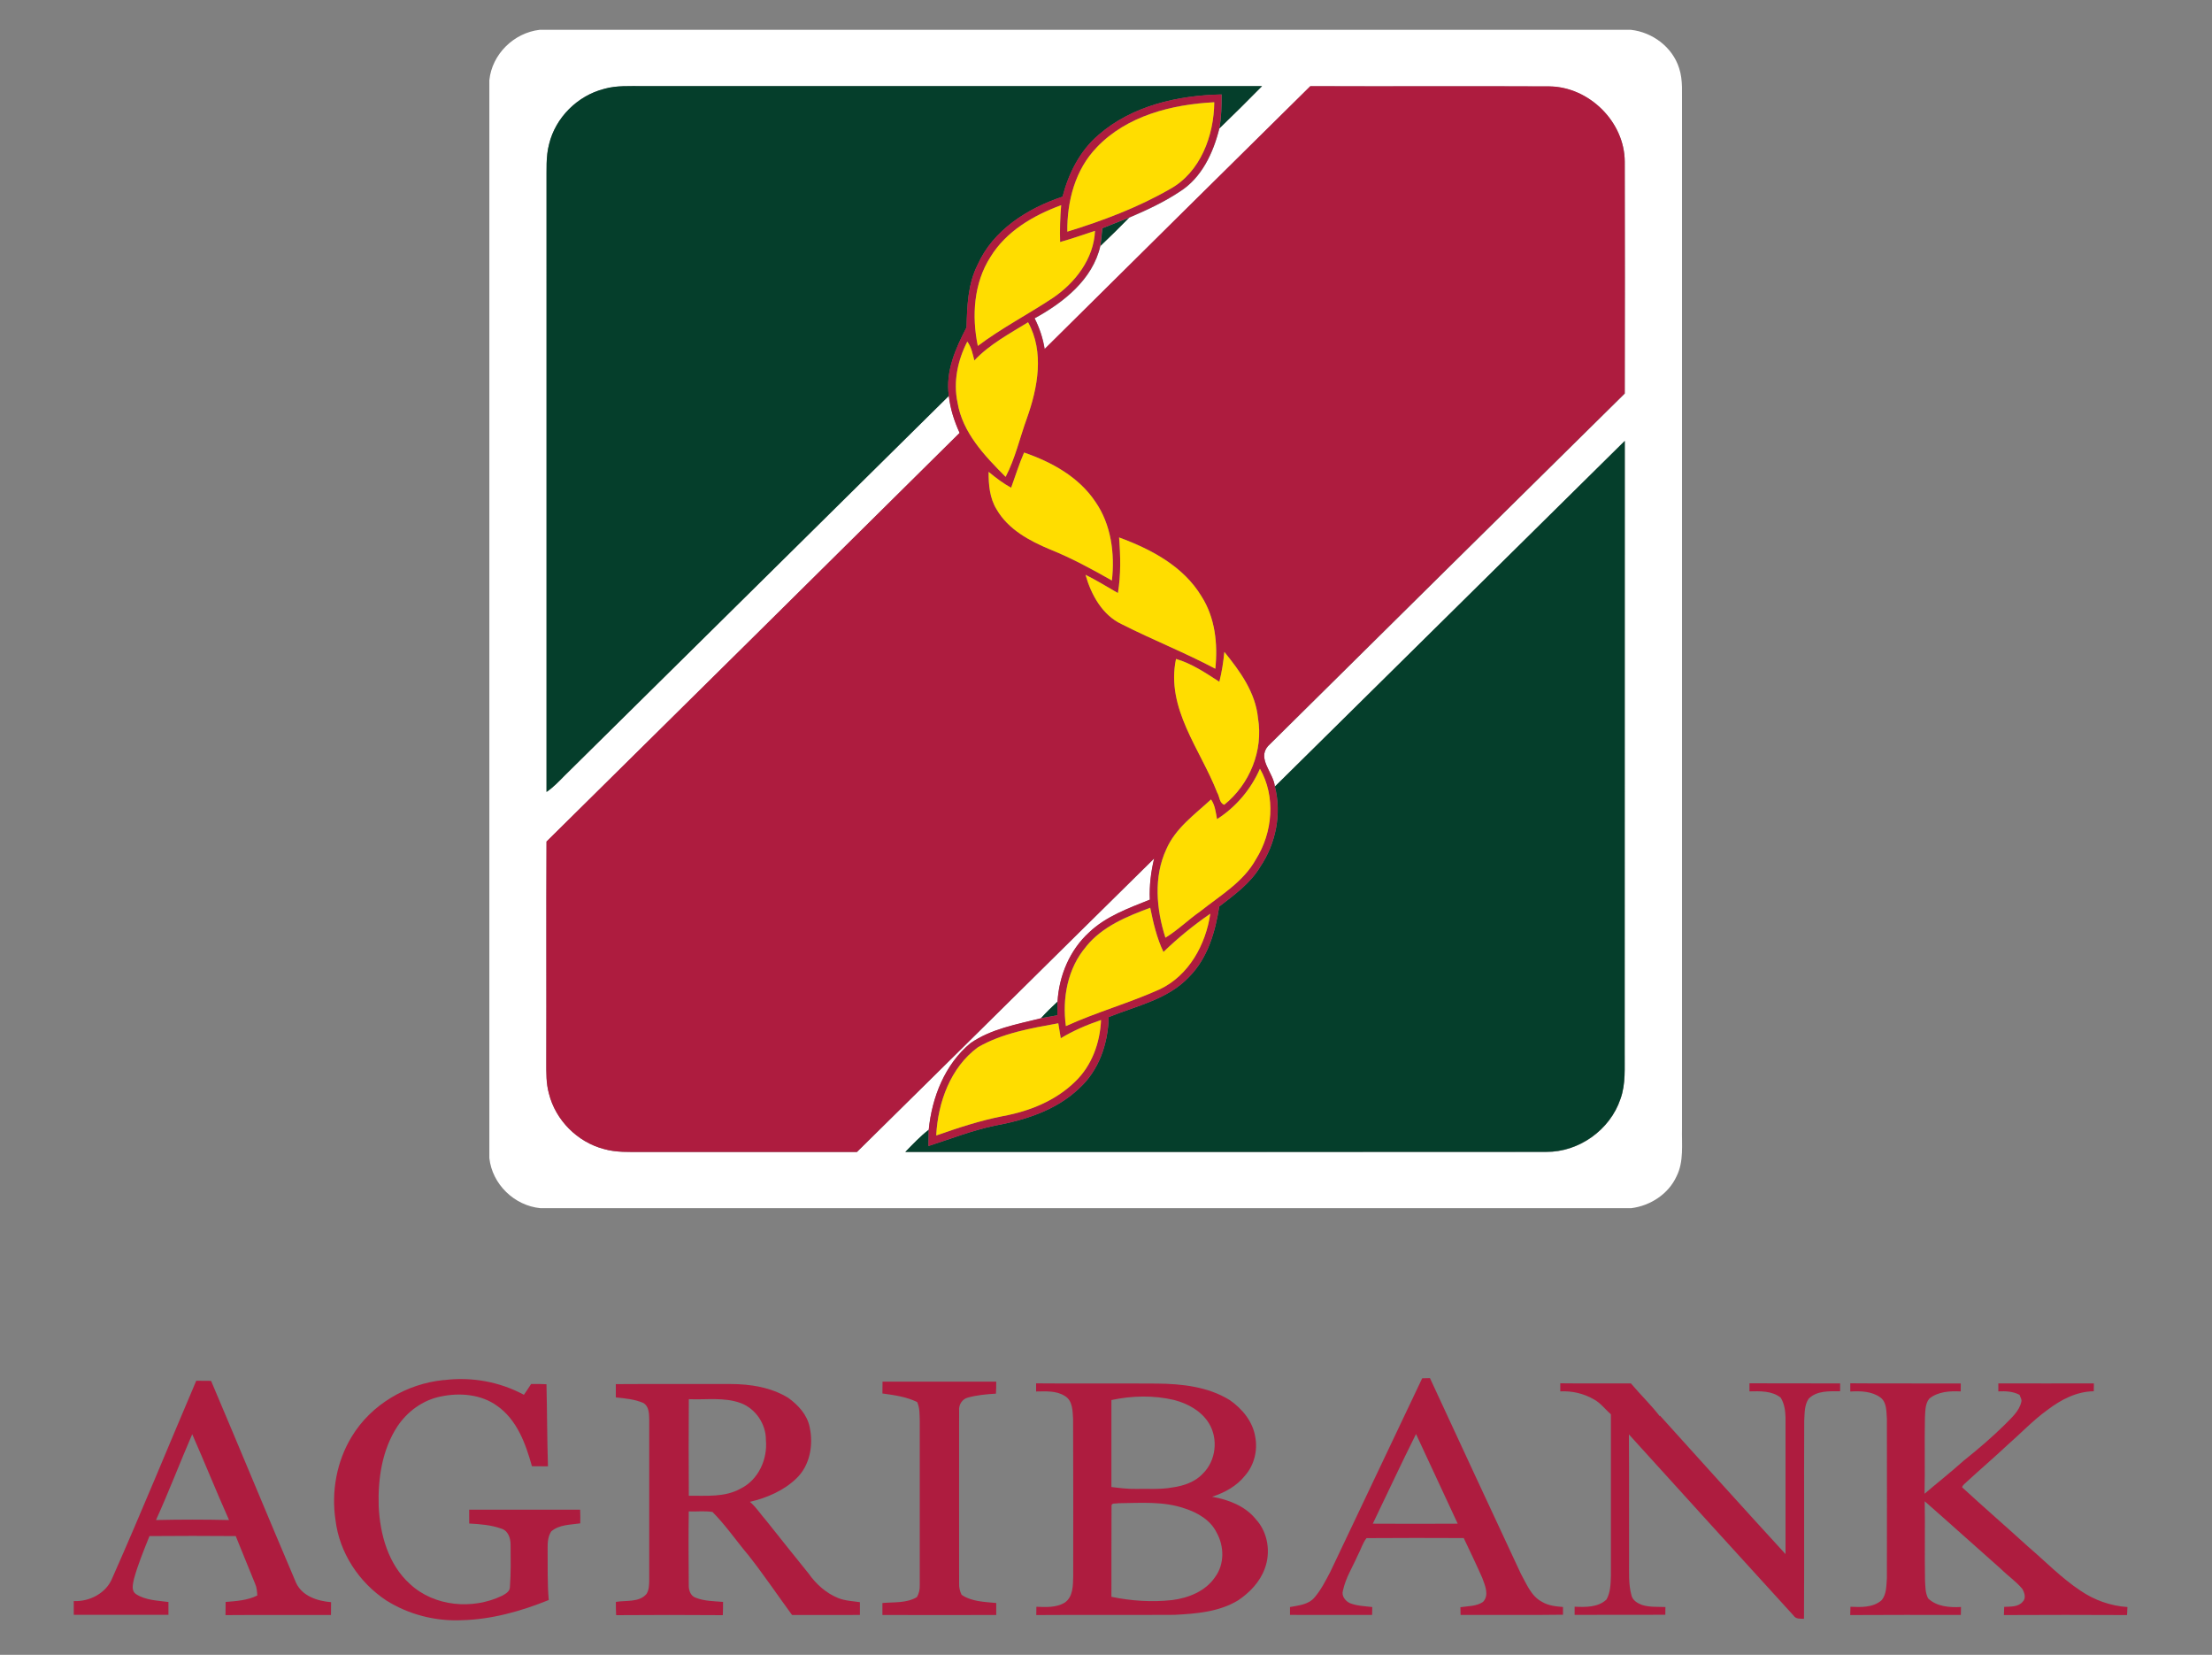 <?xml version="1.0" encoding="UTF-8"?>
<svg id="Layer_1" data-name="Layer 1" xmlns="http://www.w3.org/2000/svg" viewBox="0 0 400 299.17">
  <rect x="0" y="0" width="400" height="299.17" fill="#808080" stroke="none"/>
  <defs>
    <style>
      .cls-1 {
        fill: #fff;
      }

      .cls-2 {
        fill: #fd0;
      }

      .cls-3 {
        fill: #ae1c3f;
      }

      .cls-4 {
        fill: #053e2b;
      }
    </style>
  </defs>
  <g>
    <path class="cls-1" d="m97.59,5.39h197.33c3.91.43,7.53,3.14,8.72,6.94.73,2.21.47,4.58.52,6.87-.01,61.58,0,123.17,0,184.76-.07,2.91.37,6.01-.99,8.71-1.47,3.2-4.73,5.31-8.18,5.75H97.71c-4.71-.46-8.72-4.34-9.22-9.07V14.51c.47-4.71,4.43-8.58,9.1-9.12Zm11.66,10.68c-4.8,1.22-8.8,5.18-9.96,10-.6,2.28-.43,4.66-.46,6.99.01,36.7-.02,73.4,0,110.11,1.21-.82,2.22-1.89,3.24-2.92,23.17-22.9,46.36-45.79,69.52-68.69.25,2.33.99,4.58,1.95,6.71-24.89,24.64-49.77,49.28-74.7,73.88-.07,13.29,0,26.59-.04,39.89,0,1.9-.04,3.83.48,5.68,1.19,4.8,5.15,8.76,9.93,10.01,2.24.65,4.59.52,6.89.54,12.95,0,25.91,0,38.87,0,17.93-17.66,35.81-35.4,53.75-53.06-.59,2.44-.89,4.93-.78,7.44-3.85,1.55-7.91,2.99-10.97,5.91-3.51,3.19-5.45,7.84-5.72,12.52-1.05.97-2.07,1.97-3.03,3.03-4.34,1.09-8.96,1.89-12.71,4.49-4.63,3.82-6.99,9.8-7.55,15.66-1.55,1.19-2.88,2.63-4.25,4.02,38.63-.03,77.26.02,115.9-.02,5.9.05,11.54-3.96,13.42-9.55,1-2.74.73-5.69.77-8.54,0-36.82.01-73.63.02-110.44-21.1,20.82-42.18,41.68-63.28,62.5-.21-2.48-3.25-5-1.25-7.32,21.48-21.27,43-42.52,64.52-63.75.02-13.97.04-27.93,0-41.9-.02-7.21-6.43-13.52-13.61-13.62-14.4-.07-28.81.02-43.22-.04-16.04,15.81-32.05,31.67-48.05,47.52-.31-1.94-.93-3.81-1.82-5.56,5.23-2.87,10.48-6.98,11.89-13.09,1.77-1.67,3.49-3.39,5.19-5.11,3.15-1.34,6.28-2.79,9.14-4.69,3.98-2.49,6.09-7.03,7.18-11.44,2.6-2.52,5.18-5.06,7.72-7.65-37.35,0-74.71,0-112.06,0-2.31.02-4.66-.14-6.91.5Z"/>
    <path class="cls-4" d="m109.25,16.06c2.25-.64,4.61-.48,6.91-.5,37.35,0,74.71,0,112.06,0-2.54,2.59-5.12,5.13-7.72,7.65.37-2.02.42-4.08.41-6.13-7.88.16-16.19,2.02-22.27,7.33-3.36,2.87-5.39,6.94-6.49,11.15-6.33,2.11-12.55,6.01-15.36,12.32-1.78,3.5-1.9,7.47-2,11.31-1.98,3.81-3.83,7.93-3.2,12.37-23.16,22.91-46.35,45.79-69.52,68.69-1.02,1.04-2.03,2.1-3.24,2.92-.01-36.71.02-73.41,0-110.11.03-2.34-.14-4.71.46-6.99,1.16-4.83,5.16-8.79,9.96-10Z"/>
    <path class="cls-4" d="m199.34,41.27c1.61-.65,3.24-1.28,4.85-1.93-1.7,1.72-3.42,3.44-5.19,5.11.14-1.06.24-2.12.35-3.18Z"/>
    <path class="cls-4" d="m230.53,142.2c21.1-20.82,42.18-41.68,63.28-62.5,0,36.81-.02,73.62-.02,110.44-.04,2.85.23,5.8-.77,8.54-1.88,5.59-7.52,9.6-13.42,9.55-38.63.04-77.26,0-115.9.02,1.36-1.39,2.7-2.83,4.25-4.02-.03.99-.04,1.97-.05,2.95,3.95-1.27,7.82-2.8,11.9-3.66,5.51-1.01,11.15-2.77,15.3-6.72,3.63-3.26,5.28-8.14,5.39-12.93,5.01-2.04,10.73-3.19,14.57-7.3,3.34-3.39,4.71-8.11,5.42-12.69,2.72-2.1,5.61-4.17,7.41-7.18,2.83-4.21,3.91-9.56,2.65-14.51Z"/>
    <path class="cls-4" d="m188.22,184.09c.96-1.06,1.98-2.06,3.03-3.03-.01.83-.03,1.67-.04,2.49-1,.18-2,.35-2.99.53Z"/>
    <path class="cls-3" d="m236.97,15.57c14.41.06,28.82-.03,43.22.04,7.18.09,13.59,6.41,13.61,13.62.04,13.97.02,27.93,0,41.9-21.52,21.23-43.04,42.48-64.52,63.75-2,2.33,1.04,4.85,1.25,7.32,1.26,4.95.18,10.3-2.65,14.51-1.8,3.01-4.69,5.08-7.41,7.18-.7,4.59-2.08,9.31-5.42,12.69-3.83,4.11-9.56,5.27-14.57,7.3-.1,4.78-1.76,9.66-5.39,12.93-4.15,3.95-9.79,5.71-15.3,6.72-4.07.86-7.95,2.39-11.9,3.66.01-.99.03-1.97.05-2.95.57-5.86,2.92-11.84,7.55-15.66,3.75-2.6,8.37-3.4,12.71-4.49.99-.19,1.99-.36,2.99-.53,0-.83.03-1.67.04-2.49.27-4.68,2.21-9.33,5.72-12.52,3.06-2.92,7.12-4.35,10.97-5.91-.11-2.51.19-5,.78-7.44-17.94,17.66-35.81,35.4-53.75,53.06-12.96,0-25.92,0-38.87,0-2.3-.02-4.65.11-6.89-.54-4.78-1.25-8.73-5.21-9.93-10.01-.52-1.85-.48-3.78-.48-5.68.04-13.3-.03-26.59.04-39.89,24.93-24.6,49.81-49.24,74.7-73.88-.97-2.13-1.7-4.38-1.95-6.71-.63-4.44,1.22-8.55,3.2-12.37.11-3.83.23-7.8,2-11.31,2.81-6.3,9.02-10.21,15.36-12.32,1.09-4.22,3.13-8.28,6.49-11.15,6.08-5.31,14.39-7.17,22.27-7.33.01,2.05-.04,4.11-.41,6.13-1.09,4.41-3.2,8.95-7.18,11.44-2.86,1.9-5.99,3.34-9.14,4.69-1.61.65-3.24,1.28-4.85,1.93-.11,1.06-.21,2.12-.35,3.18-1.41,6.11-6.66,10.22-11.89,13.09.89,1.75,1.51,3.62,1.82,5.56,16.01-15.85,32.01-31.71,48.05-47.52Zm-38.63,11.05c-3.91,4.02-5.4,9.77-5.34,15.25,6.4-1.97,12.73-4.34,18.54-7.69,5.54-3.04,7.97-9.68,8.03-15.7-7.65.38-15.79,2.43-21.24,8.14Zm-19.22,19.81c-3.04,4.74-3.41,10.7-2.29,16.09,4.3-3.24,9.09-5.71,13.57-8.68,4.05-2.75,7.38-7.08,7.62-12.12-2.09.7-4.19,1.43-6.31,2.02-.07-2.22,0-4.45.19-6.66-5,1.83-9.92,4.69-12.77,9.34Zm-2.93,18.74c-.31-1.19-.53-2.43-1.28-3.43-1.72,3.36-2.55,7.25-1.77,10.99.9,5.49,4.93,9.68,8.7,13.46,1.75-3.34,2.56-7.09,3.86-10.63,1.95-5.48,3.17-11.96.2-17.31-3.38,2.09-6.96,3.98-9.72,6.91Zm6.65,23c-1.46-.79-2.79-1.81-4.07-2.87-.02,2.32.19,4.74,1.43,6.76,2.09,3.64,5.96,5.71,9.72,7.28,3.86,1.55,7.52,3.54,11.14,5.6.55-4.91-.13-10.16-3.02-14.28-3-4.46-7.89-7.15-12.86-8.85-.9,2.07-1.57,4.24-2.34,6.36Zm19.31,19.03c-1.94-1.12-3.86-2.29-5.86-3.3,1.02,3.61,3.03,7.3,6.57,8.94,5.57,2.82,11.39,5.12,16.9,8.04.47-4.48-.03-9.23-2.51-13.1-3.27-5.43-9.12-8.51-14.89-10.63.26,3.35.34,6.72-.21,10.04Zm18.34,16.04c-2.48-1.6-4.97-3.29-7.82-4.12-1.87,8.94,4.41,16.31,7.44,24.14.44.7.38,1.92,1.28,2.22,4.6-3.69,7.09-9.82,6.1-15.67-.45-4.62-3.25-8.48-6.08-11.96-.18,1.82-.45,3.63-.9,5.39Zm7.34,15.72c-1.63,3.73-4.33,6.94-7.77,9.12-.23-1.23-.35-2.51-1.08-3.56-2.96,2.73-6.44,5.2-8.09,9.01-2.33,5.03-1.8,10.83-.16,15.98,2.26-1.37,4.14-3.26,6.3-4.76,3.59-2.87,7.8-5.3,10.08-9.44,3.03-4.83,3.59-11.33.71-16.35Zm-31.42,32.14c-3.37,3.92-4.36,9.36-3.67,14.38,5.55-2.53,11.46-4.16,17-6.67,5.25-2.5,8.28-8.06,9.11-13.64-3.01,2.07-5.84,4.37-8.47,6.91-1.21-2.53-1.83-5.26-2.39-7.99-4.23,1.58-8.66,3.38-11.58,6.99Zm-4.59,16.59c-.15-.9-.3-1.8-.45-2.7-4.95.9-10.1,1.78-14.51,4.32-4.98,3.64-7.26,9.99-7.56,15.96,3.97-1.38,7.96-2.7,12.09-3.51,4.78-.88,9.53-2.78,13.04-6.24,3.01-2.88,4.49-7.01,4.67-11.12-2.53.86-4.99,1.91-7.28,3.29Z"/>
    <path class="cls-2" d="m198.34,26.63c5.45-5.71,13.59-7.75,21.24-8.14-.06,6.02-2.49,12.66-8.03,15.7-5.81,3.34-12.15,5.72-18.54,7.69-.07-5.48,1.42-11.23,5.34-15.25Z"/>
    <path class="cls-2" d="m179.12,46.44c2.85-4.65,7.77-7.51,12.77-9.34-.19,2.21-.26,4.44-.19,6.66,2.12-.6,4.22-1.33,6.31-2.02-.23,5.05-3.57,9.38-7.62,12.12-4.47,2.97-9.27,5.44-13.57,8.68-1.12-5.4-.74-11.36,2.29-16.09Z"/>
    <path class="cls-2" d="m176.19,65.18c2.76-2.93,6.33-4.83,9.72-6.91,2.97,5.35,1.75,11.83-.2,17.31-1.29,3.53-2.11,7.28-3.86,10.63-3.77-3.78-7.8-7.97-8.7-13.46-.79-3.75.04-7.63,1.77-10.99.75,1,.97,2.24,1.28,3.43Z"/>
    <path class="cls-2" d="m182.85,88.18c.77-2.12,1.43-4.29,2.34-6.36,4.97,1.7,9.87,4.4,12.86,8.85,2.88,4.12,3.56,9.37,3.02,14.28-3.62-2.06-7.28-4.05-11.14-5.6-3.75-1.56-7.62-3.63-9.72-7.28-1.24-2.02-1.45-4.44-1.43-6.76,1.28,1.06,2.6,2.07,4.07,2.87Z"/>
    <path class="cls-2" d="m202.16,107.21c.55-3.32.47-6.69.21-10.04,5.77,2.12,11.62,5.2,14.89,10.63,2.48,3.86,2.98,8.62,2.51,13.1-5.52-2.93-11.34-5.22-16.9-8.04-3.54-1.65-5.55-5.34-6.57-8.94,2,1.01,3.92,2.17,5.86,3.3Z"/>
    <path class="cls-2" d="m220.5,123.25c.45-1.77.72-3.58.9-5.39,2.83,3.48,5.64,7.34,6.08,11.96,1,5.85-1.5,11.98-6.1,15.67-.9-.31-.84-1.53-1.28-2.22-3.04-7.82-9.31-15.2-7.44-24.14,2.85.83,5.35,2.53,7.82,4.12Z"/>
    <path class="cls-2" d="m227.84,138.97c2.88,5.02,2.32,11.52-.71,16.35-2.28,4.15-6.49,6.58-10.08,9.44-2.16,1.5-4.05,3.39-6.3,4.76-1.64-5.15-2.17-10.95.16-15.98,1.65-3.81,5.13-6.28,8.09-9.01.73,1.05.85,2.34,1.08,3.56,3.44-2.19,6.13-5.4,7.77-9.12Z"/>
    <path class="cls-2" d="m196.42,171.11c2.92-3.61,7.35-5.42,11.58-6.99.55,2.73,1.18,5.46,2.39,7.99,2.63-2.54,5.46-4.85,8.47-6.91-.82,5.57-3.86,11.14-9.11,13.64-5.55,2.51-11.46,4.14-17,6.67-.69-5.02.3-10.46,3.67-14.38Z"/>
    <path class="cls-2" d="m191.82,187.7c2.29-1.38,4.75-2.43,7.28-3.29-.18,4.11-1.66,8.24-4.67,11.12-3.51,3.46-8.26,5.36-13.04,6.24-4.13.8-8.13,2.12-12.09,3.51.3-5.98,2.58-12.32,7.56-15.96,4.41-2.55,9.56-3.42,14.51-4.32.15.9.3,1.8.45,2.7Z"/>
  </g>
  <path class="cls-3" d="m257.19,249.17c.46-.02.92-.03,1.39-.03,5.46,11.8,10.94,23.59,16.44,35.37,1.03,1.83,1.83,4.02,3.79,5.06,1.15.7,2.51.85,3.83.95,0,.46,0,.93,0,1.4-6.17.09-12.35.01-18.52.04-.01-.47-.02-.94-.03-1.4,1.37-.22,2.88-.14,4.08-.95,1.18-1.24.36-2.99-.13-4.35-1.07-2.42-2.21-4.8-3.35-7.2-5.86-.02-11.72-.04-17.58.01-.71.9-1.03,2.08-1.58,3.1-.92,2.1-2.2,4.09-2.68,6.37-.31.95.41,1.89,1.24,2.28,1.29.51,2.69.55,4.06.71-.02.47-.03.95-.03,1.43-4.95-.01-9.9.02-14.85-.01,0-.48,0-.95,0-1.42,1.53-.29,3.31-.43,4.4-1.69,1.21-1.39,2.03-3.05,2.89-4.67,5.54-11.67,11.07-23.34,16.62-35Zm-8.94,26.29c5.11.03,10.23.03,15.35,0-2.49-5.41-5.04-10.79-7.54-16.21-2.69,5.36-5.2,10.8-7.81,16.2Z"/>
  <path class="cls-3" d="m80.24,249.51c4.96-.64,10.1.27,14.5,2.65.45-.64.88-1.3,1.3-1.95.93-.02,1.85-.01,2.78.04.12,4.95.11,9.89.27,14.84-.97,0-1.93,0-2.9-.02-1.13-4.06-2.69-8.38-6.29-10.91-2.93-2.12-6.81-2.42-10.27-1.68-3.19.65-5.99,2.71-7.78,5.41-2.77,4.24-3.53,9.46-3.37,14.44.24,5.1,1.74,10.51,5.65,14.03,4.4,4.1,11.34,4.69,16.66,2.13.62-.34,1.42-.77,1.42-1.58.19-2.54.14-5.09.12-7.63.01-1.14-.4-2.5-1.6-2.9-1.87-.69-3.9-.84-5.88-.95,0-.84,0-1.67-.01-2.5,6.69,0,13.38,0,20.07,0,.03.82.04,1.64.02,2.47-1.78.27-3.81.2-5.25,1.46-.58.88-.67,1.99-.65,3.03.03,3.12-.07,6.25.2,9.37-5.02,2.03-10.34,3.52-15.77,3.65-4.74.21-9.57-1.03-13.59-3.56-4.94-3.25-8.49-8.62-9.2-14.53-.78-5.16.2-10.61,2.93-15.09,3.5-5.81,9.94-9.58,16.65-10.24Z"/>
  <path class="cls-3" d="m35.48,249.62l2.69.02c5.16,12.15,10.19,24.35,15.36,36.49,1.12,2.44,3.86,3.31,6.34,3.52,0,.77-.01,1.55-.02,2.32-6.36.01-12.71-.03-19.07.02,0-.8,0-1.59.02-2.38,1.94-.16,3.96-.28,5.73-1.17-.05-.72-.09-1.46-.4-2.13-1.19-2.86-2.32-5.75-3.5-8.61-5.2-.04-10.4-.05-15.6,0-1.02,2.55-2.08,5.11-2.81,7.76-.18.92-.56,2.15.42,2.76,1.72,1.1,3.85,1.13,5.82,1.4,0,.77,0,1.55,0,2.32-5.7,0-11.41,0-17.12,0v-2.49c2.85.13,5.88-1.42,6.97-4.17,5.24-11.82,10.12-23.79,15.19-35.69Zm-7.27,25.18c4.4-.1,8.81-.1,13.21,0-2.3-5.14-4.39-10.37-6.66-15.52-2.23,5.15-4.23,10.41-6.55,15.52Z"/>
  <path class="cls-3" d="m159.58,249.78c6.86,0,13.71,0,20.57,0,0,.72,0,1.45-.05,2.17-1.72.1-3.44.26-5.1.72-1,.25-1.66,1.3-1.56,2.32-.02,10.41,0,20.83,0,31.24-.04.72.13,1.44.45,2.09,1.83,1.24,4.13,1.27,6.26,1.48,0,.72,0,1.44,0,2.17-6.86,0-13.72.02-20.58,0,0-.73,0-1.45,0-2.17,2.09-.19,4.36.06,6.24-1.07.38-.66.54-1.41.51-2.17,0-9.9,0-19.81,0-29.71-.04-1.14.02-2.32-.47-3.38-1.96-.97-4.15-1.25-6.28-1.55,0-.71.01-1.42.02-2.13Z"/>
  <path class="cls-3" d="m111.36,250.23c6.91-.05,13.82,0,20.73-.02,3.6,0,7.33.59,10.45,2.5,1.8,1.3,3.45,3.07,3.88,5.33.69,3.18.05,6.87-2.37,9.2-2.29,2.23-5.36,3.55-8.44,4.27,1.17,1,1.99,2.33,3.01,3.47,2.51,3.18,5.06,6.33,7.6,9.49,1.34,1.91,3.16,3.55,5.34,4.43,1.25.51,2.62.55,3.94.75,0,.77,0,1.54,0,2.31-4.09.03-8.18,0-12.27.01-2.64-3.6-5.14-7.32-7.91-10.83-2.18-2.58-4.09-5.4-6.48-7.8-1.41-.23-2.87-.04-4.29-.1-.07,4.44-.03,8.89,0,13.33-.03.88.31,1.94,1.22,2.26,1.58.64,3.31.63,4.98.77,0,.8,0,1.6-.04,2.4-6.43-.05-12.86-.05-19.29,0-.05-.8-.06-1.6-.05-2.4,1.84-.32,4.2.14,5.54-1.44.48-.75.47-1.68.49-2.54,0-9.69,0-19.37,0-29.06-.03-1.04-.05-2.35-1.08-2.93-1.56-.68-3.29-.82-4.96-1,0-.81,0-1.6,0-2.4Zm13.2,2.71c-.05,5.82-.03,11.64,0,17.47,3.14-.04,6.5.32,9.36-1.29,3.21-1.57,4.9-5.29,4.58-8.77.03-2.89-1.84-5.67-4.54-6.69-3-1.11-6.26-.57-9.38-.71Z"/>
  <path class="cls-3" d="m187.36,250.09c7.27.07,14.53-.02,21.8.04,4.54.04,9.3.55,13.24,3,2.22,1.55,4.14,3.85,4.58,6.6.49,2.46-.18,5.16-1.85,7.05-1.5,1.89-3.69,3.08-5.95,3.81,2.94.52,5.99,1.66,7.92,4.07,2.18,2.36,2.74,6,1.59,8.97-.88,2.39-2.72,4.29-4.8,5.69-3.46,2.1-7.6,2.42-11.55,2.62-8.32.05-16.63-.02-24.95.04,0-.51,0-1,.02-1.5,1.7.07,3.54.17,5.07-.71,1.58-1.04,1.55-3.12,1.59-4.8,0-9.47.03-18.94-.02-28.41-.09-1.46-.06-3.36-1.5-4.19-1.54-.99-3.45-.83-5.19-.81,0-.49,0-.99,0-1.47Zm13.62,3.02c0,5.24,0,10.48,0,15.72,1.46.18,2.93.37,4.41.34,2.2-.05,4.43.14,6.61-.26,2-.28,4.07-.96,5.48-2.47,2.42-2.32,2.87-6.36,1.1-9.18-1.37-2.2-3.8-3.52-6.25-4.16-3.72-.88-7.64-.79-11.37.01Zm.02,19.19c-.04,5.46,0,10.92-.02,16.38,3.6.75,7.32.99,10.98.59,2.96-.38,6.04-1.6,7.76-4.15,1.73-2.31,1.67-5.6.28-8.06-1.11-2.27-3.46-3.61-5.78-4.36-3.86-1.34-8-.98-12.01-.94-.38.12-1.3-.13-1.21.53Z"/>
  <path class="cls-3" d="m282.13,250.08c4.26.05,8.53.01,12.79.02,1.69,2.01,3.61,3.84,5.21,5.92l.06-.08c7.55,8.35,15.08,16.73,22.69,25.02-.01-8.25,0-16.5,0-24.75-.04-1.21-.22-2.5-.88-3.54-1.59-1.26-3.73-1.17-5.64-1.13,0-.49,0-.98,0-1.46,5.46.03,10.93,0,16.4.02,0,.47-.01.95-.01,1.42-1.94,0-4.2-.15-5.69,1.35-.79,1.16-.71,2.63-.8,3.97-.06,11.93.03,23.87-.04,35.81-.68-.02-1.46.08-1.88-.57-9.94-10.91-19.88-21.82-29.78-32.76.06,7.6,0,15.2.03,22.79.02,2.11-.14,4.28.44,6.34.22.88,1.08,1.39,1.87,1.69,1.37.45,2.84.32,4.26.39,0,.46-.02.93-.02,1.4-5.47.02-10.94-.02-16.4.02,0-.5,0-.99,0-1.48,1.96.08,4.25.15,5.77-1.31.71-1.27.75-2.8.79-4.22,0-9.75,0-19.51,0-29.26-1.05-.9-1.88-2.08-3.12-2.72-1.82-1.05-3.94-1.53-6.03-1.42,0-.5,0-.99,0-1.48Z"/>
  <path class="cls-3" d="m334.56,250.08c6.67.06,13.34,0,20.01.03,0,.48-.01.95-.01,1.44-1.95-.1-4.1.02-5.68,1.3-.77.94-.71,2.25-.79,3.4-.1,4.6.03,9.2-.07,13.8,2.35-2.01,4.78-3.92,7.09-5.99,2.56-2.05,5.07-4.18,7.41-6.49,1.19-1.24,2.63-2.42,3.01-4.18.09-.45-.21-.82-.33-1.22-1.18-.64-2.53-.69-3.84-.63,0-.48,0-.96,0-1.44,5.76.02,11.51,0,17.28,0-.01.47-.02.94-.02,1.42-3.11.03-5.96,1.53-8.37,3.37-2.61,1.87-4.81,4.23-7.23,6.34-2.4,2.25-4.89,4.38-7.32,6.61-.3.33-.77.58-.89,1.04,3.95,3.64,8.02,7.16,11.99,10.78,3.11,2.66,5.98,5.63,9.4,7.9,2.51,1.72,5.47,2.77,8.51,2.97-.03.48-.05.97-.07,1.45-7.42-.05-14.85-.03-22.27,0,.01-.5.03-.99.05-1.48,1.14-.07,2.54.05,3.35-.93.66-.63.32-1.68-.09-2.35-1.14-1.35-2.61-2.34-3.85-3.58-4.61-4.06-9.16-8.19-13.78-12.23.08,4.73-.03,9.47.05,14.2.07,1.13.02,2.33.57,3.36,1.56,1.5,3.88,1.66,5.94,1.55-.01.48-.02.96-.03,1.44-6.67,0-13.33-.03-20,.02,0-.51.03-1,.04-1.5,1.89.09,4.07.16,5.6-1.15.95-1.08.88-2.67.99-4.03.02-9.59.01-19.18,0-28.77-.11-1.32.02-2.98-1.16-3.88-1.56-1.14-3.6-1.2-5.46-1.08,0-.5,0-1,0-1.5Z"/>
</svg>